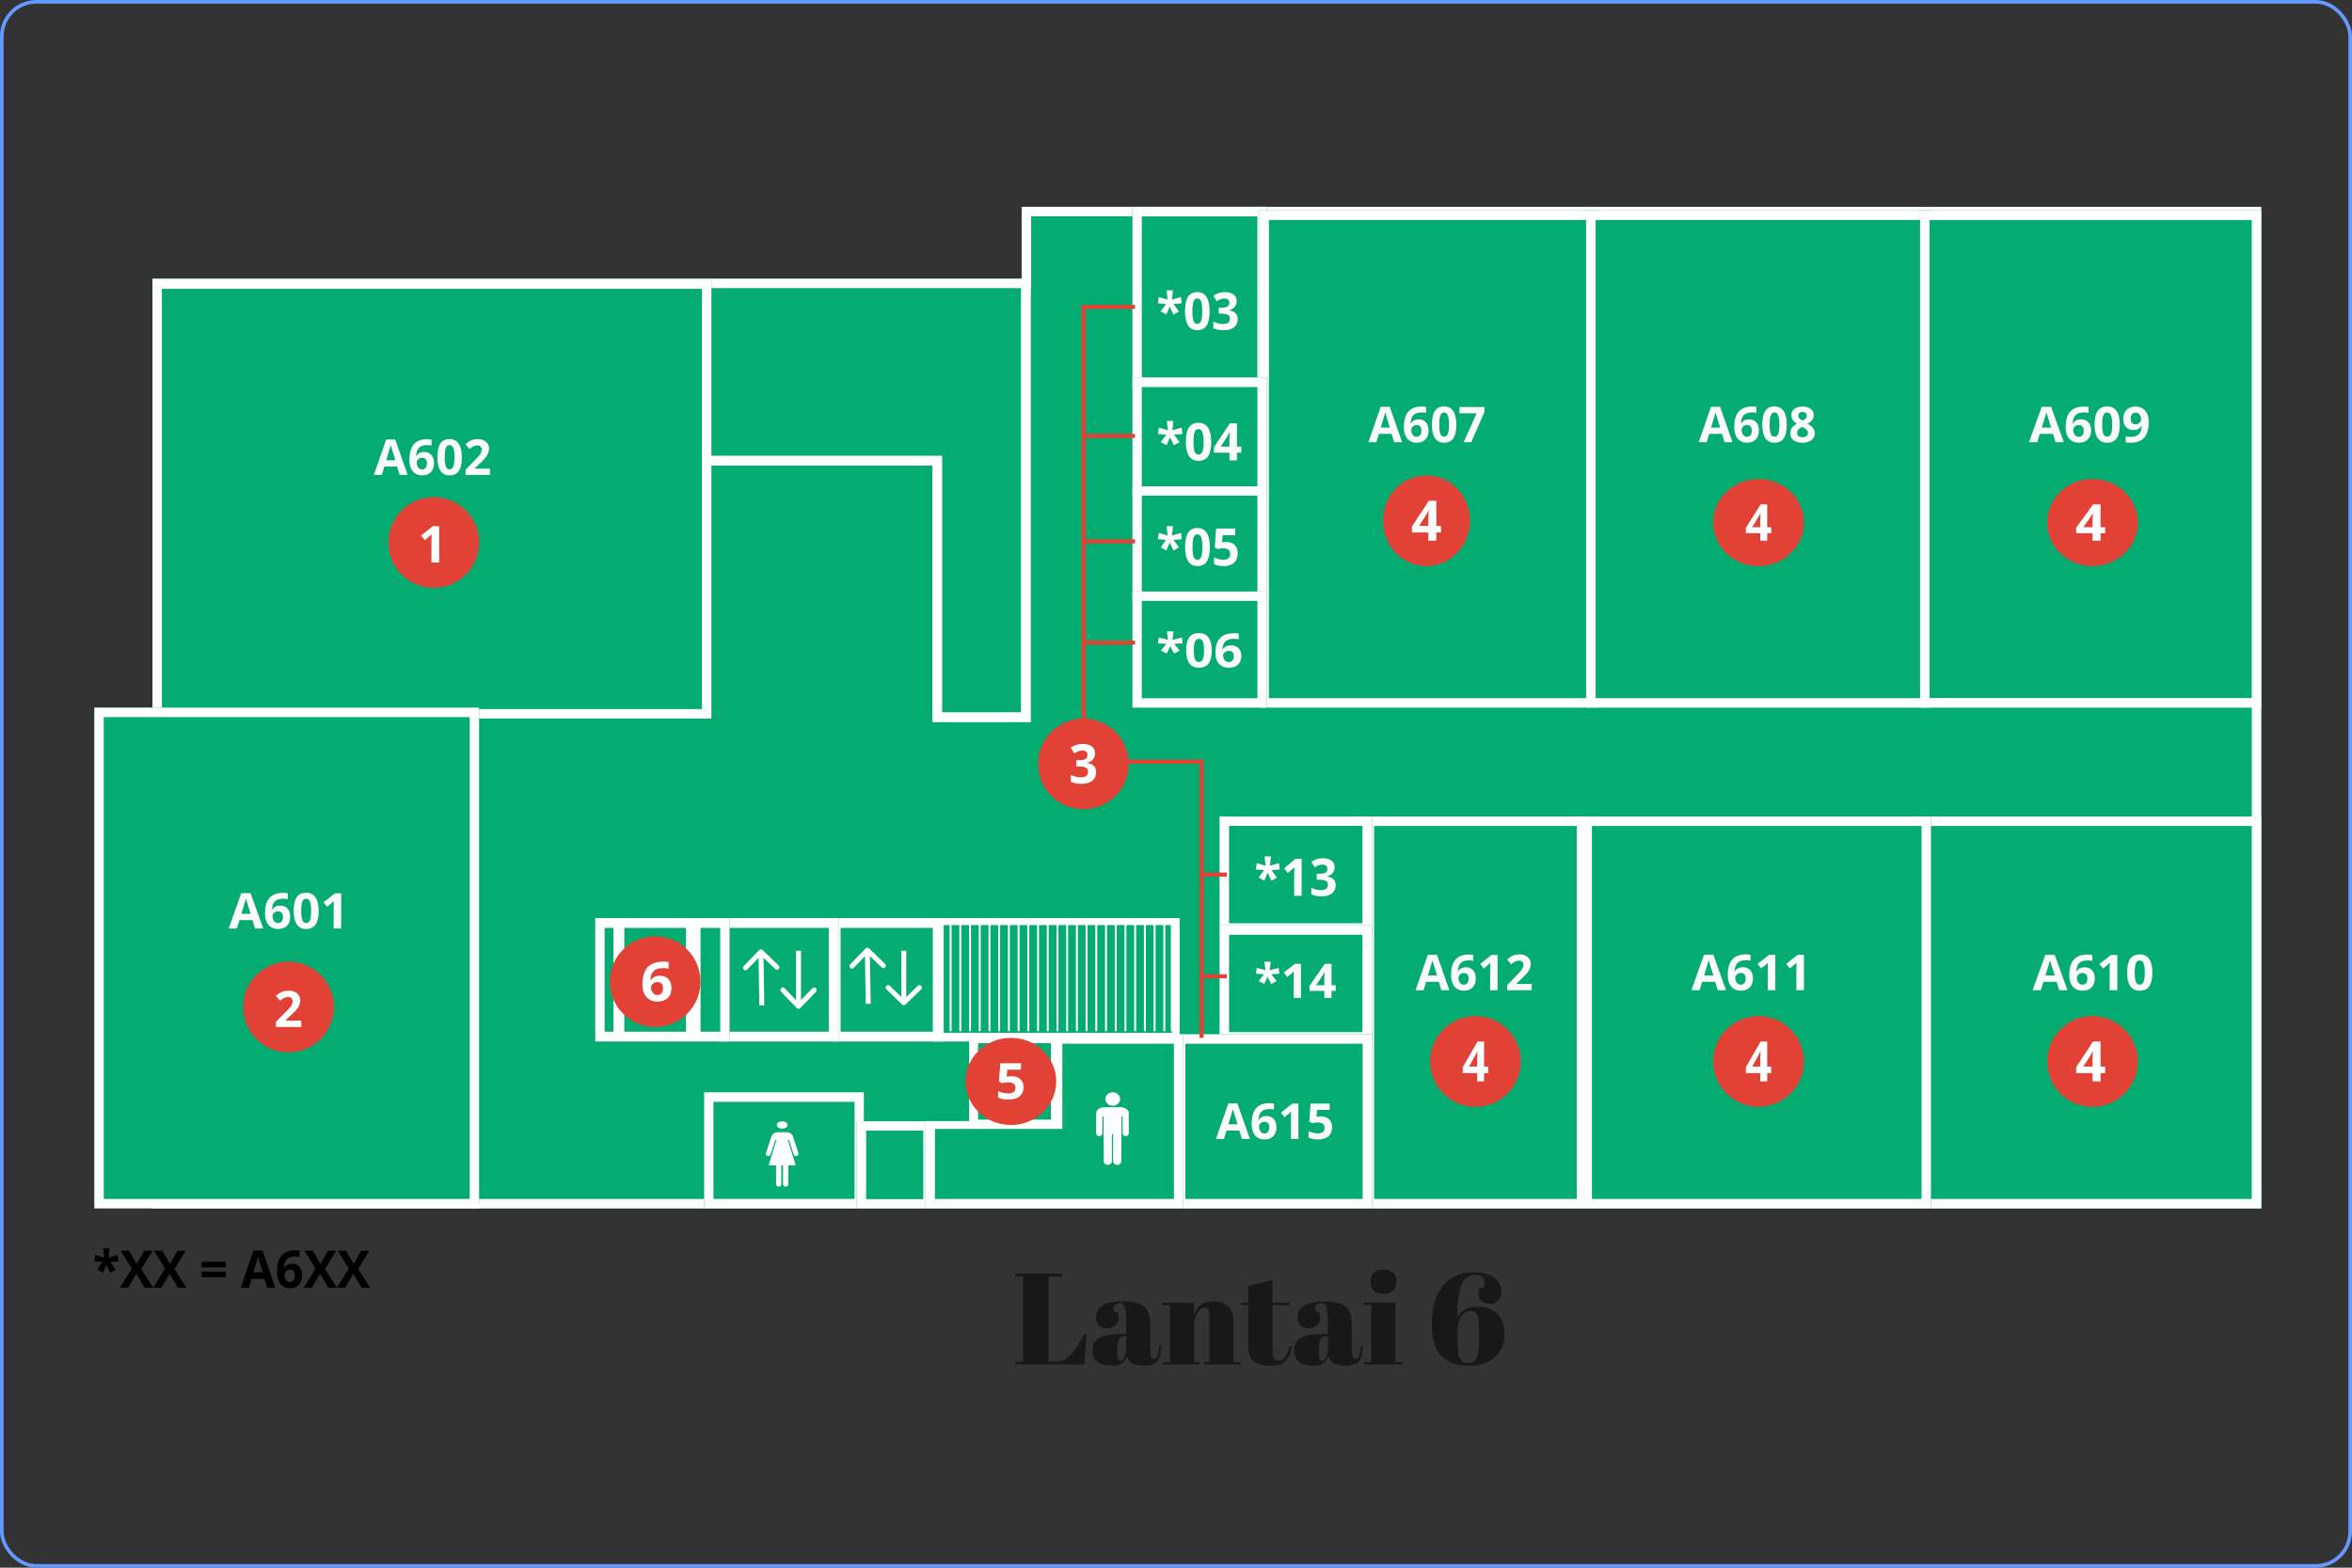 <svg width="648" height="432" viewBox="0 0 648 432" fill="none" xmlns="http://www.w3.org/2000/svg">
<rect x="0" y="0" width="648" height="432" fill="#333333" stroke="none"/>
<rect x="0.5" y="0.5" width="647" height="431" rx="9.5" stroke="#6699FF"/>
<path fill-rule="evenodd" clip-rule="evenodd" d="M623 57H281.48V76.789H42V333H281.48H284.083H623V57Z" fill="#05AC72"/>
<path fill-rule="evenodd" clip-rule="evenodd" d="M281.48 76.789H42V333H623V57H281.48V76.789ZM284.083 59.604V79.392H44.603V330.396H620.397V59.604H284.083Z" fill="white"/>
<path d="M42 77H196V198H42V77Z" fill="#05AC72"/>
<path fill-rule="evenodd" clip-rule="evenodd" d="M193.399 79.597H44.601V195.403H193.399V79.597ZM42 77V198H196V77H42Z" fill="white"/>
<path d="M312 57H349V107H312V57Z" fill="#05AC72"/>
<path fill-rule="evenodd" clip-rule="evenodd" d="M346.431 59.632H314.569V104.368H346.431V59.632ZM312 57V107H349V57H312Z" fill="white"/>
<path d="M347 58H440V195H347V58Z" fill="#05AC72"/>
<path fill-rule="evenodd" clip-rule="evenodd" d="M437.402 60.605H349.598V192.395H437.402V60.605ZM347 58V195H440V58H347Z" fill="white"/>
<path d="M437 58H532V195H437V58Z" fill="#05AC72"/>
<path fill-rule="evenodd" clip-rule="evenodd" d="M529.39 60.614H439.61V192.385H529.39V60.614ZM437 58V195H532V58H437Z" fill="white"/>
<path d="M529 58H623V194H529V58Z" fill="#05AC72"/>
<path fill-rule="evenodd" clip-rule="evenodd" d="M620.389 60.635H531.611V192.365H620.389V60.635ZM529 58V195H623V58H529Z" fill="white"/>
<path d="M529 225H623V333H529V225Z" fill="#05AC72"/>
<path fill-rule="evenodd" clip-rule="evenodd" d="M620.389 227.609H531.611V330.391H620.389V227.609ZM529 225V333H623V225H529Z" fill="white"/>
<path d="M436 225H532V333H436V225Z" fill="#05AC72"/>
<path fill-rule="evenodd" clip-rule="evenodd" d="M529.405 227.609H438.595V330.391H529.405V227.609ZM436 225V333H532V225H436Z" fill="white"/>
<path d="M376 225H437V333H376V225Z" fill="#05AC72"/>
<path fill-rule="evenodd" clip-rule="evenodd" d="M434.415 227.609H378.585V330.391H434.415V227.609ZM376 225V333H437V225H376Z" fill="white"/>
<path d="M312 104H349V137H312V104Z" fill="#05AC72"/>
<path fill-rule="evenodd" clip-rule="evenodd" d="M346.431 106.661H314.569V134.339H346.431V106.661ZM312 104V137H349V104H312Z" fill="white"/>
<path d="M312 134H349V166H312V134Z" fill="#05AC72"/>
<path fill-rule="evenodd" clip-rule="evenodd" d="M346.431 136.581H314.569V163.419H346.431V136.581ZM312 134V166H349V134H312Z" fill="white"/>
<path d="M312 163H349V195H312V163Z" fill="#05AC72"/>
<path fill-rule="evenodd" clip-rule="evenodd" d="M346.431 165.581H314.569V192.419H346.431V165.581ZM312 163V195H349V163H312Z" fill="white"/>
<path d="M336 225H378V257H336V225Z" fill="#05AC72"/>
<path fill-rule="evenodd" clip-rule="evenodd" d="M375.375 227.581H338.625V254.419H375.375V227.581ZM336 225V257H378V225H336Z" fill="white"/>
<path d="M336 255H378V287H336V255Z" fill="#05AC72"/>
<path fill-rule="evenodd" clip-rule="evenodd" d="M375.375 257.581H338.625V284.419H375.375V257.581ZM336 255V287H378V255H336Z" fill="white"/>
<path d="M324 285H378V333H324V285Z" fill="#05AC72"/>
<path fill-rule="evenodd" clip-rule="evenodd" d="M375.429 287.609H326.571V330.391H375.429V287.609ZM324 285V333H378V285H324Z" fill="white"/>
<path d="M26 195H132V332H26V195Z" fill="#05AC72"/>
<path fill-rule="evenodd" clip-rule="evenodd" d="M129.415 197.604H28.585V330.396H129.415V197.604ZM26 195V333H132V195H26Z" fill="white"/>
<path fill-rule="evenodd" clip-rule="evenodd" d="M238 301H203.721V313.066H194V333H203.721H228.279H238V301Z" fill="#05AC72"/>
<path fill-rule="evenodd" clip-rule="evenodd" d="M194 301V313.066V333H238V301H203.721H194ZM206.279 303.623L196.558 303.623L196.558 315.689V330.377H235.442V303.623H206.279Z" fill="white"/>
<path d="M236 309H257V333H236V309Z" fill="#05AC72"/>
<path fill-rule="evenodd" clip-rule="evenodd" d="M254.375 311.553H238.625V330.447H254.375V311.553ZM236 309V333H257V309H236Z" fill="white"/>
<path fill-rule="evenodd" clip-rule="evenodd" d="M326 285H271.464V308.478H255V333H326V312.13V308.478V285Z" fill="#05AC72"/>
<path fill-rule="evenodd" clip-rule="evenodd" d="M290.112 308.933H263.232H255V333H326V285H290.112V308.933ZM292.685 287.609V311.087H257.572V330.391H323.428V287.609H292.685Z" fill="white"/>
<path d="M229 253H260V287H229V253Z" fill="#05AC72"/>
<path fill-rule="evenodd" clip-rule="evenodd" d="M257.417 255.698H231.583V284.302H257.417V255.698ZM229 253V287H260V253H229Z" fill="white"/>
<path d="M198 253H231V287H198V253Z" fill="#05AC72"/>
<path fill-rule="evenodd" clip-rule="evenodd" d="M228.339 255.698H200.661V284.302H228.339V255.698ZM198 253V287H231V253H198Z" fill="white"/>
<path d="M164 253H201V287H164V253Z" fill="#05AC72"/>
<path fill-rule="evenodd" clip-rule="evenodd" d="M198.431 255.698H166.569V284.302H198.431V255.698ZM164 253V287H201V253H164Z" fill="white"/>
<path fill-rule="evenodd" clip-rule="evenodd" d="M267 285H292V311H267V285ZM269.455 287.466V308.534H289.545V287.466H269.455Z" fill="white"/>
<path fill-rule="evenodd" clip-rule="evenodd" d="M204.893 266.219L209.165 261.814C209.427 261.544 209.858 261.537 210.129 261.799L214.534 266.071C214.804 266.333 214.811 266.765 214.548 267.035C214.286 267.305 213.855 267.312 213.584 267.05L210.361 263.924L210.563 277.05L209.2 277.071L208.998 263.945L205.872 267.168C205.61 267.439 205.178 267.445 204.908 267.183C204.638 266.921 204.631 266.49 204.893 266.219Z" fill="white"/>
<path fill-rule="evenodd" clip-rule="evenodd" d="M224.801 273.302L220.48 277.793C220.215 278.069 219.785 278.069 219.52 277.793L215.199 273.302C214.934 273.026 214.934 272.579 215.199 272.303C215.464 272.028 215.894 272.028 216.159 272.303L219.321 275.59V262H220.679V275.59L223.841 272.303C224.106 272.028 224.536 272.028 224.801 272.303C225.066 272.579 225.066 273.026 224.801 273.302Z" fill="white"/>
<path fill-rule="evenodd" clip-rule="evenodd" d="M234.209 265.765L238.481 261.36C238.743 261.089 239.175 261.083 239.445 261.345L243.85 265.616C244.12 265.878 244.127 266.31 243.865 266.58C243.603 266.851 243.171 266.857 242.901 266.595L239.677 263.47L239.879 276.595L238.516 276.616L238.314 263.49L235.188 266.714C234.926 266.984 234.495 266.991 234.224 266.729C233.954 266.467 233.947 266.035 234.209 265.765Z" fill="white"/>
<path fill-rule="evenodd" clip-rule="evenodd" d="M253.801 272.595L249.48 276.806C249.215 277.065 248.785 277.065 248.52 276.806L244.199 272.595C243.934 272.337 243.934 271.918 244.199 271.659C244.464 271.401 244.894 271.401 245.159 271.659L248.321 274.741V262H249.679V274.741L252.841 271.659C253.106 271.401 253.536 271.401 253.801 271.659C254.066 271.918 254.066 272.337 253.801 272.595Z" fill="white"/>
<path d="M217 310C217 310.552 216.328 311 215.5 311C214.672 311 214 310.552 214 310C214 309.448 214.672 309 215.5 309C216.328 309 217 309.448 217 310Z" fill="white"/>
<path fill-rule="evenodd" clip-rule="evenodd" d="M213.927 314.149L211.76 321.128H213.827C213.82 321.164 213.816 321.202 213.816 321.24V326.35C213.816 326.708 214.139 326.999 214.538 326.999C214.936 326.999 215.259 326.708 215.259 326.35V321.24C215.259 321.202 215.256 321.164 215.249 321.128H215.408V321.129H215.751C215.744 321.166 215.741 321.203 215.741 321.241V326.351C215.741 326.709 216.064 327 216.462 327C216.861 327 217.184 326.709 217.184 326.351V321.241C217.184 321.203 217.18 321.166 217.173 321.129H219.24L217.073 314.15H217.384L218.693 318.157C218.812 318.521 219.27 318.69 219.643 318.508C219.924 318.37 220.062 318.075 219.974 317.8L218.473 313.128C218.446 313.043 218.4 312.968 218.34 312.905L218.349 312.903C218.183 312.564 217.567 311.929 216.408 312.008L216.407 312.003H215.408V312.018L215.407 312.001H214.593L214.592 312.007C213.433 311.928 212.817 312.562 212.651 312.902L212.66 312.903C212.6 312.967 212.554 313.042 212.527 313.127L211.026 317.799C210.938 318.073 211.076 318.369 211.357 318.506C211.73 318.689 212.188 318.519 212.307 318.155L213.616 314.149H213.927Z" fill="white"/>
<path fill-rule="evenodd" clip-rule="evenodd" d="M306.57 304.69C307.69 304.69 308.599 303.864 308.599 302.845C308.599 301.826 307.69 301 306.57 301C305.45 301 304.541 301.826 304.541 302.845C304.541 303.864 305.45 304.69 306.57 304.69ZM304.047 307.656V315.293L304.071 315.268V319.949C304.071 320.53 304.578 321 305.203 321C305.829 321 306.335 320.53 306.335 319.949V312.958L306.381 312.911V312.488H306.619V312.911L306.665 312.957V319.949C306.665 320.53 307.171 321 307.797 321C308.422 321 308.929 320.53 308.929 319.949V315.268L308.953 315.292V307.656H309.253L309.296 312.304C309.3 312.793 309.778 313.157 310.297 313.067C310.705 312.996 311.002 312.665 311 312.281L310.977 306.577C310.977 306.433 310.935 306.296 310.861 306.178L310.863 306.178C310.68 305.83 310.068 305.221 308.953 305.123V305.11H308.736C308.672 305.109 308.606 305.108 308.539 305.11H307.802V305.109H305.443V305.111H304.476C304.399 305.108 304.323 305.108 304.249 305.111H304.047V305.123C302.932 305.221 302.32 305.83 302.137 306.178L302.139 306.178C302.065 306.296 302.023 306.433 302.023 306.577L302 312.281C301.998 312.665 302.295 312.996 302.703 313.067C303.222 313.157 303.7 312.793 303.704 312.304L303.747 307.656H304.047Z" fill="white"/>
<path d="M70.272 255.867L69.557 253.555H65.965L65.251 255.867H63L66.477 246.113H69.031L72.522 255.867H70.272ZM69.058 251.827C68.398 249.732 68.025 248.547 67.94 248.272C67.859 247.998 67.8 247.781 67.765 247.621C67.616 248.188 67.192 249.59 66.491 251.827H69.058Z" fill="#FBFBFB"/>
<path d="M73.014 251.741C73.014 249.818 73.425 248.388 74.248 247.449C75.074 246.509 76.31 246.04 77.954 246.04C78.516 246.04 78.956 246.073 79.275 246.14V247.781C78.875 247.692 78.48 247.648 78.089 247.648C77.375 247.648 76.79 247.754 76.337 247.967C75.888 248.179 75.55 248.494 75.326 248.91C75.101 249.327 74.969 249.918 74.928 250.684H75.016C75.461 249.931 76.173 249.555 77.152 249.555C78.033 249.555 78.722 249.827 79.221 250.372C79.72 250.917 79.969 251.67 79.969 252.631C79.969 253.668 79.673 254.489 79.08 255.096C78.487 255.699 77.664 256 76.613 256C75.885 256 75.249 255.834 74.706 255.502C74.167 255.169 73.749 254.684 73.452 254.047C73.16 253.409 73.014 252.64 73.014 251.741ZM76.573 254.359C77.017 254.359 77.359 254.213 77.597 253.92C77.835 253.623 77.954 253.203 77.954 252.658C77.954 252.184 77.842 251.812 77.617 251.542C77.397 251.267 77.062 251.13 76.613 251.13C76.191 251.13 75.829 251.265 75.528 251.535C75.231 251.805 75.083 252.12 75.083 252.478C75.083 253.006 75.222 253.451 75.501 253.814C75.784 254.177 76.141 254.359 76.573 254.359Z" fill="#FBFBFB"/>
<path d="M87.8 251.01C87.8 252.707 87.517 253.962 86.951 254.777C86.389 255.592 85.522 256 84.35 256C83.213 256 82.355 255.579 81.775 254.738C81.2 253.896 80.913 252.653 80.913 251.01C80.913 249.296 81.193 248.033 81.755 247.223C82.317 246.408 83.181 246 84.35 246C85.486 246 86.344 246.425 86.924 247.276C87.508 248.126 87.8 249.371 87.8 251.01ZM82.981 251.01C82.981 252.202 83.085 253.056 83.291 253.575C83.503 254.089 83.855 254.346 84.35 254.346C84.835 254.346 85.185 254.084 85.401 253.561C85.617 253.039 85.724 252.188 85.724 251.01C85.724 249.818 85.614 248.963 85.394 248.445C85.178 247.922 84.83 247.661 84.35 247.661C83.86 247.661 83.509 247.922 83.298 248.445C83.087 248.963 82.981 249.818 82.981 251.01Z" fill="#FBFBFB"/>
<path d="M94 255.867H91.918V250.246L91.938 249.322L91.972 248.312C91.626 248.653 91.385 248.877 91.25 248.983L90.118 249.88L89.114 248.645L92.288 246.153H94V255.867Z" fill="#FBFBFB"/>
<path d="M110.107 130.867L109.409 128.555H105.898L105.2 130.867H103L106.399 121.113H108.895L112.308 130.867H110.107ZM108.922 126.827C108.276 124.732 107.912 123.547 107.828 123.272C107.749 122.998 107.692 122.781 107.657 122.621C107.512 123.188 107.097 124.59 106.412 126.827H108.922Z" fill="#FBFBFB"/>
<path d="M112.788 126.741C112.788 124.818 113.19 123.388 113.994 122.449C114.802 121.509 116.009 121.04 117.617 121.04C118.166 121.04 118.596 121.073 118.908 121.14V122.781C118.517 122.692 118.131 122.648 117.748 122.648C117.05 122.648 116.479 122.754 116.036 122.967C115.597 123.179 115.267 123.494 115.048 123.91C114.828 124.327 114.699 124.918 114.659 125.684H114.745C115.179 124.931 115.876 124.555 116.833 124.555C117.694 124.555 118.368 124.827 118.855 125.372C119.343 125.917 119.586 126.67 119.586 127.631C119.586 128.668 119.296 129.489 118.717 130.096C118.137 130.699 117.333 131 116.306 131C115.594 131 114.973 130.834 114.442 130.502C113.915 130.169 113.506 129.684 113.217 129.047C112.931 128.409 112.788 127.64 112.788 126.741ZM116.266 129.359C116.701 129.359 117.035 129.213 117.268 128.92C117.5 128.623 117.617 128.203 117.617 127.658C117.617 127.184 117.507 126.812 117.287 126.542C117.072 126.267 116.745 126.13 116.306 126.13C115.893 126.13 115.54 126.265 115.245 126.535C114.956 126.805 114.811 127.12 114.811 127.478C114.811 128.006 114.947 128.451 115.219 128.814C115.496 129.177 115.845 129.359 116.266 129.359Z" fill="#FBFBFB"/>
<path d="M127.24 126.01C127.24 127.707 126.964 128.962 126.41 129.777C125.862 130.592 125.014 131 123.868 131C122.757 131 121.918 130.579 121.352 129.738C120.789 128.896 120.508 127.653 120.508 126.01C120.508 124.296 120.783 123.033 121.332 122.223C121.881 121.408 122.726 121 123.868 121C124.979 121 125.818 121.425 126.384 122.276C126.955 123.126 127.24 124.371 127.24 126.01ZM122.531 126.01C122.531 127.202 122.632 128.056 122.834 128.575C123.04 129.089 123.385 129.346 123.868 129.346C124.342 129.346 124.685 129.084 124.895 128.561C125.106 128.039 125.212 127.188 125.212 126.01C125.212 124.818 125.104 123.963 124.889 123.445C124.678 122.922 124.338 122.661 123.868 122.661C123.389 122.661 123.047 122.922 122.84 123.445C122.634 123.963 122.531 124.818 122.531 126.01Z" fill="#FBFBFB"/>
<path d="M135 130.867H128.268V129.439L130.685 126.973C131.401 126.234 131.869 125.722 132.089 125.439C132.308 125.151 132.466 124.885 132.563 124.641C132.659 124.398 132.708 124.145 132.708 123.884C132.708 123.494 132.6 123.204 132.385 123.013C132.174 122.823 131.891 122.728 131.535 122.728C131.162 122.728 130.8 122.814 130.448 122.987C130.097 123.159 129.73 123.405 129.348 123.724L128.242 122.402C128.716 121.994 129.109 121.707 129.421 121.538C129.733 121.37 130.073 121.241 130.442 121.153C130.811 121.06 131.223 121.013 131.68 121.013C132.282 121.013 132.813 121.124 133.274 121.346C133.735 121.567 134.093 121.877 134.348 122.276C134.603 122.674 134.73 123.131 134.73 123.645C134.73 124.092 134.651 124.513 134.493 124.907C134.339 125.297 134.098 125.698 133.768 126.11C133.443 126.522 132.868 127.109 132.042 127.87L130.804 129.047V129.14H135V130.867Z" fill="#FBFBFB"/>
<path d="M384.107 121.867L383.409 119.555H379.898L379.2 121.867H377L380.399 112.113H382.895L386.308 121.867H384.107ZM382.922 117.827C382.276 115.732 381.912 114.547 381.828 114.272C381.749 113.998 381.692 113.781 381.657 113.621C381.512 114.188 381.097 115.59 380.412 117.827H382.922Z" fill="#FBFBFB"/>
<path d="M386.788 117.741C386.788 115.818 387.19 114.388 387.994 113.449C388.802 112.509 390.009 112.04 391.617 112.04C392.166 112.04 392.596 112.073 392.908 112.14V113.781C392.517 113.692 392.131 113.648 391.748 113.648C391.05 113.648 390.479 113.754 390.036 113.967C389.597 114.179 389.267 114.494 389.048 114.91C388.828 115.327 388.699 115.918 388.659 116.684H388.745C389.179 115.931 389.876 115.555 390.833 115.555C391.694 115.555 392.368 115.827 392.855 116.372C393.343 116.917 393.586 117.67 393.586 118.631C393.586 119.668 393.296 120.489 392.717 121.096C392.137 121.699 391.333 122 390.306 122C389.594 122 388.973 121.834 388.442 121.502C387.915 121.169 387.506 120.684 387.217 120.047C386.931 119.409 386.788 118.64 386.788 117.741ZM390.266 120.359C390.701 120.359 391.035 120.213 391.268 119.92C391.5 119.623 391.617 119.203 391.617 118.658C391.617 118.184 391.507 117.812 391.287 117.542C391.072 117.267 390.745 117.13 390.306 117.13C389.893 117.13 389.54 117.265 389.245 117.535C388.956 117.805 388.811 118.12 388.811 118.478C388.811 119.006 388.947 119.451 389.219 119.814C389.496 120.177 389.845 120.359 390.266 120.359Z" fill="#FBFBFB"/>
<path d="M401.24 117.01C401.24 118.707 400.964 119.962 400.41 120.777C399.862 121.592 399.014 122 397.868 122C396.757 122 395.918 121.579 395.352 120.738C394.789 119.896 394.508 118.653 394.508 117.01C394.508 115.296 394.783 114.033 395.332 113.223C395.881 112.408 396.726 112 397.868 112C398.979 112 399.818 112.425 400.384 113.276C400.955 114.126 401.24 115.371 401.24 117.01ZM396.531 117.01C396.531 118.202 396.632 119.056 396.834 119.575C397.04 120.089 397.385 120.346 397.868 120.346C398.342 120.346 398.685 120.084 398.895 119.561C399.106 119.039 399.212 118.188 399.212 117.01C399.212 115.818 399.104 114.963 398.889 114.445C398.678 113.922 398.338 113.661 397.868 113.661C397.389 113.661 397.047 113.922 396.84 114.445C396.634 114.963 396.531 115.818 396.531 117.01Z" fill="#FBFBFB"/>
<path d="M403.223 121.867L406.839 113.894H402.09V112.166H409V113.455L405.357 121.867H403.223Z" fill="#FBFBFB"/>
<path d="M323.15 80L322.878 82.569L325.355 81.843L325.574 83.602L323.316 83.769L324.797 85.842L323.29 86.686L322.254 84.502L321.344 86.673L319.777 85.842L321.244 83.769L319 83.588L319.259 81.843L321.683 82.569L321.411 80H323.15Z" fill="#FBFBFB"/>
<path d="M333.27 85.758C333.27 87.54 332.992 88.86 332.434 89.716C331.88 90.572 331.026 91 329.871 91C328.75 91 327.905 90.558 327.334 89.674C326.767 88.79 326.484 87.485 326.484 85.758C326.484 83.957 326.761 82.631 327.314 81.78C327.867 80.924 328.719 80.496 329.871 80.496C330.991 80.496 331.836 80.942 332.407 81.836C332.983 82.729 333.27 84.037 333.27 85.758ZM328.522 85.758C328.522 87.01 328.624 87.908 328.828 88.452C329.036 88.992 329.384 89.262 329.871 89.262C330.349 89.262 330.694 88.987 330.906 88.439C331.119 87.889 331.225 86.996 331.225 85.758C331.225 84.507 331.117 83.609 330.9 83.064C330.687 82.515 330.344 82.24 329.871 82.24C329.388 82.24 329.043 82.515 328.835 83.064C328.627 83.609 328.522 84.507 328.522 85.758Z" fill="#FBFBFB"/>
<path d="M340.714 82.939C340.714 83.576 340.531 84.118 340.163 84.565C339.796 85.011 339.28 85.319 338.616 85.486V85.528C339.4 85.63 339.993 85.882 340.396 86.282C340.799 86.677 341 87.212 341 87.887C341 88.869 340.661 89.634 339.984 90.183C339.307 90.728 338.339 91 337.082 91C336.028 91 335.094 90.816 334.28 90.449V88.613C334.656 88.813 335.07 88.976 335.522 89.102C335.973 89.227 336.42 89.29 336.863 89.29C337.54 89.29 338.041 89.169 338.364 88.927C338.687 88.685 338.848 88.296 338.848 87.761C338.848 87.282 338.663 86.942 338.291 86.742C337.919 86.542 337.326 86.442 336.511 86.442H335.774V84.788H336.524C337.277 84.788 337.826 84.686 338.171 84.481C338.521 84.272 338.696 83.916 338.696 83.413C338.696 82.641 338.235 82.254 337.315 82.254C336.996 82.254 336.67 82.31 336.338 82.422C336.011 82.534 335.646 82.727 335.243 83.001L334.293 81.515C335.178 80.844 336.234 80.51 337.461 80.51C338.466 80.51 339.258 80.724 339.838 81.152C340.422 81.58 340.714 82.175 340.714 82.939Z" fill="#FBFBFB"/>
<path d="M323.278 116L322.998 118.569L325.551 117.843L325.777 119.602L323.449 119.769L324.976 121.842L323.422 122.687L322.354 120.502L321.416 122.673L319.801 121.842L321.314 119.769L319 119.588L319.267 117.843L321.765 118.569L321.485 116H323.278Z" fill="#FBFBFB"/>
<path d="M333.71 121.758C333.71 123.54 333.423 124.86 332.848 125.716C332.277 126.572 331.397 127 330.206 127C329.051 127 328.179 126.558 327.591 125.674C327.007 124.79 326.715 123.485 326.715 121.758C326.715 119.957 327 118.631 327.57 117.78C328.141 116.924 329.019 116.496 330.206 116.496C331.36 116.496 332.232 116.942 332.821 117.836C333.414 118.729 333.71 120.037 333.71 121.758ZM328.816 121.758C328.816 123.01 328.921 123.908 329.131 124.452C329.345 124.992 329.704 125.262 330.206 125.262C330.699 125.262 331.054 124.988 331.274 124.438C331.493 123.889 331.602 122.996 331.602 121.758C331.602 120.507 331.49 119.609 331.267 119.064C331.048 118.515 330.694 118.24 330.206 118.24C329.708 118.24 329.352 118.515 329.138 119.064C328.923 119.609 328.816 120.507 328.816 121.758Z" fill="#FBFBFB"/>
<path d="M342 124.746H340.795V126.86H338.728V124.746H334.457V123.245L338.844 116.656H340.795V123.07H342V124.746ZM338.728 123.07V121.339C338.728 121.051 338.739 120.632 338.762 120.083C338.785 119.534 338.803 119.215 338.817 119.127H338.762C338.593 119.508 338.39 119.881 338.153 120.244L336.318 123.07H338.728Z" fill="#FBFBFB"/>
<path d="M567.342 272.867L566.62 270.555H562.994L562.273 272.867H560L563.511 263.113H566.09L569.614 272.867H567.342ZM566.117 268.827C565.45 266.732 565.074 265.547 564.987 265.272C564.906 264.998 564.847 264.781 564.811 264.621C564.661 265.188 564.232 266.59 563.525 268.827H566.117Z" fill="#FBFBFB"/>
<path d="M570.111 268.741C570.111 266.818 570.526 265.388 571.356 264.449C572.191 263.509 573.438 263.04 575.098 263.04C575.665 263.04 576.11 263.073 576.432 263.14V264.781C576.028 264.692 575.629 264.648 575.234 264.648C574.513 264.648 573.924 264.754 573.465 264.967C573.012 265.179 572.672 265.494 572.445 265.91C572.218 266.327 572.084 266.918 572.043 267.684H572.132C572.581 266.931 573.3 266.555 574.289 266.555C575.178 266.555 575.874 266.827 576.378 267.372C576.881 267.917 577.133 268.67 577.133 269.631C577.133 270.668 576.833 271.489 576.235 272.096C575.636 272.699 574.806 273 573.744 273C573.009 273 572.368 272.834 571.819 272.502C571.274 272.169 570.853 271.684 570.553 271.047C570.258 270.409 570.111 269.64 570.111 268.741ZM573.704 271.359C574.153 271.359 574.497 271.213 574.738 270.92C574.978 270.623 575.098 270.203 575.098 269.658C575.098 269.184 574.985 268.812 574.758 268.542C574.536 268.267 574.198 268.13 573.744 268.13C573.318 268.13 572.953 268.265 572.649 268.535C572.349 268.805 572.2 269.12 572.2 269.478C572.2 270.006 572.34 270.451 572.622 270.814C572.907 271.177 573.268 271.359 573.704 271.359Z" fill="#FBFBFB"/>
<path d="M583.338 272.867H581.236V267.246L581.256 266.322L581.29 265.312C580.941 265.653 580.698 265.877 580.562 265.983L579.419 266.88L578.405 265.645L581.61 263.153H583.338V272.867Z" fill="#FBFBFB"/>
<path d="M593 268.01C593 269.707 592.714 270.962 592.143 271.777C591.576 272.592 590.7 273 589.516 273C588.369 273 587.502 272.579 586.917 271.738C586.336 270.896 586.046 269.653 586.046 268.01C586.046 266.296 586.33 265.033 586.897 264.223C587.464 263.408 588.337 263 589.516 263C590.664 263 591.53 263.425 592.115 264.276C592.705 265.126 593 266.371 593 268.01ZM588.135 268.01C588.135 269.202 588.239 270.056 588.448 270.575C588.661 271.089 589.017 271.346 589.516 271.346C590.006 271.346 590.36 271.084 590.578 270.561C590.795 270.039 590.904 269.188 590.904 268.01C590.904 266.818 590.793 265.963 590.571 265.445C590.353 264.922 590.002 264.661 589.516 264.661C589.022 264.661 588.668 264.922 588.455 265.445C588.242 265.963 588.135 266.818 588.135 268.01Z" fill="#FBFBFB"/>
<path d="M473.272 272.867L472.557 270.545H468.965L468.251 272.867H466L469.477 263.073H472.032L475.522 272.867H473.272ZM472.058 268.811C471.398 266.707 471.025 265.517 470.94 265.241C470.859 264.966 470.801 264.748 470.765 264.588C470.616 265.157 470.192 266.565 469.491 268.811H472.058Z" fill="#FBFBFB"/>
<path d="M476.014 268.724C476.014 266.794 476.425 265.357 477.248 264.414C478.074 263.471 479.31 263 480.954 263C481.516 263 481.956 263.033 482.275 263.1V264.748C481.875 264.659 481.48 264.614 481.089 264.614C480.375 264.614 479.791 264.721 479.337 264.935C478.887 265.148 478.551 265.464 478.326 265.882C478.101 266.3 477.969 266.894 477.928 267.663H478.016C478.461 266.907 479.173 266.529 480.152 266.529C481.033 266.529 481.722 266.803 482.221 267.35C482.72 267.897 482.969 268.653 482.969 269.618C482.969 270.658 482.673 271.483 482.08 272.093C481.487 272.698 480.664 273 479.613 273C478.885 273 478.249 272.833 477.706 272.5C477.167 272.166 476.749 271.679 476.452 271.039C476.16 270.398 476.014 269.627 476.014 268.724ZM479.573 271.352C480.017 271.352 480.359 271.205 480.597 270.912C480.835 270.614 480.954 270.191 480.954 269.644C480.954 269.169 480.842 268.795 480.617 268.524C480.397 268.248 480.062 268.11 479.613 268.11C479.191 268.11 478.829 268.246 478.528 268.517C478.232 268.788 478.083 269.104 478.083 269.464C478.083 269.994 478.223 270.441 478.501 270.805C478.784 271.17 479.141 271.352 479.573 271.352Z" fill="#FBFBFB"/>
<path d="M489.115 272.867H487.033V267.223L487.053 266.296L487.087 265.282C486.741 265.624 486.5 265.849 486.366 265.955L485.233 266.856L484.229 265.615L487.403 263.113H489.115V272.867Z" fill="#FBFBFB"/>
<path d="M497 272.867H494.918V267.223L494.938 266.296L494.972 265.282C494.626 265.624 494.385 265.849 494.25 265.955L493.118 266.856L492.114 265.615L495.288 263.113H497V272.867Z" fill="#FBFBFB"/>
<path d="M397.107 272.867L396.409 270.552H392.898L392.2 272.867H390L393.399 263.1H395.895L399.308 272.867H397.107ZM395.922 268.822C395.276 266.724 394.912 265.537 394.828 265.262C394.749 264.987 394.692 264.77 394.657 264.61C394.512 265.178 394.097 266.582 393.412 268.822H395.922Z" fill="#FBFBFB"/>
<path d="M399.788 268.735C399.788 266.81 400.19 265.377 400.994 264.437C401.802 263.497 403.009 263.027 404.617 263.027C405.166 263.027 405.596 263.06 405.908 263.126V264.77C405.517 264.681 405.131 264.637 404.748 264.637C404.05 264.637 403.479 264.743 403.036 264.956C402.597 265.169 402.267 265.484 402.048 265.901C401.828 266.318 401.699 266.91 401.659 267.677H401.745C402.179 266.923 402.876 266.546 403.833 266.546C404.694 266.546 405.368 266.819 405.855 267.365C406.343 267.91 406.586 268.664 406.586 269.627C406.586 270.665 406.296 271.487 405.717 272.095C405.137 272.698 404.333 273 403.306 273C402.594 273 401.973 272.834 401.442 272.501C400.915 272.168 400.506 271.683 400.217 271.044C399.931 270.405 399.788 269.636 399.788 268.735ZM403.266 271.357C403.701 271.357 404.035 271.21 404.268 270.917C404.5 270.62 404.617 270.199 404.617 269.653C404.617 269.179 404.507 268.806 404.287 268.536C404.072 268.261 403.745 268.123 403.306 268.123C402.893 268.123 402.54 268.258 402.245 268.529C401.956 268.8 401.811 269.114 401.811 269.474C401.811 270.002 401.947 270.447 402.219 270.811C402.496 271.175 402.845 271.357 403.266 271.357Z" fill="#FBFBFB"/>
<path d="M412.594 272.867H410.558V267.238L410.578 266.313L410.611 265.302C410.273 265.644 410.038 265.868 409.906 265.974L408.8 266.872L407.818 265.635L410.921 263.14H412.594V272.867Z" fill="#FBFBFB"/>
<path d="M422 272.867H415.268V271.436L417.685 268.968C418.401 268.227 418.869 267.715 419.089 267.431C419.308 267.143 419.466 266.877 419.563 266.633C419.659 266.389 419.708 266.136 419.708 265.874C419.708 265.484 419.6 265.193 419.385 265.003C419.174 264.812 418.891 264.717 418.535 264.717C418.162 264.717 417.8 264.803 417.448 264.976C417.097 265.149 416.73 265.395 416.348 265.715L415.242 264.391C415.716 263.982 416.109 263.694 416.421 263.526C416.733 263.357 417.073 263.228 417.442 263.14C417.811 263.047 418.223 263 418.68 263C419.282 263 419.813 263.111 420.274 263.333C420.735 263.554 421.093 263.865 421.348 264.264C421.603 264.663 421.73 265.12 421.73 265.635C421.73 266.083 421.651 266.504 421.493 266.899C421.339 267.289 421.098 267.691 420.768 268.103C420.443 268.516 419.868 269.103 419.042 269.866L417.804 271.044V271.137H422V272.867Z" fill="#FBFBFB"/>
<path d="M475.116 121.867L474.417 119.555H470.902L470.203 121.867H468L471.403 112.113H473.903L477.319 121.867H475.116ZM473.929 117.827C473.283 115.732 472.918 114.547 472.834 114.272C472.755 113.998 472.698 113.781 472.663 113.621C472.518 114.188 472.102 115.59 471.416 117.827H473.929Z" fill="#FBFBFB"/>
<path d="M477.8 117.741C477.8 115.818 478.203 114.388 479.007 113.449C479.816 112.509 481.026 112.04 482.635 112.04C483.184 112.04 483.615 112.073 483.927 112.14V113.781C483.536 113.692 483.149 113.648 482.767 113.648C482.068 113.648 481.496 113.754 481.052 113.967C480.612 114.179 480.282 114.494 480.063 114.91C479.843 115.327 479.713 115.918 479.674 116.684H479.759C480.195 115.931 480.891 115.555 481.85 115.555C482.712 115.555 483.387 115.827 483.875 116.372C484.363 116.917 484.607 117.67 484.607 118.631C484.607 119.668 484.317 120.489 483.736 121.096C483.156 121.699 482.351 122 481.322 122C480.61 122 479.988 121.834 479.456 121.502C478.928 121.169 478.519 120.684 478.229 120.047C477.943 119.409 477.8 118.64 477.8 117.741ZM481.283 120.359C481.718 120.359 482.052 120.213 482.285 119.92C482.518 119.623 482.635 119.203 482.635 118.658C482.635 118.184 482.525 117.812 482.305 117.542C482.09 117.267 481.762 117.13 481.322 117.13C480.909 117.13 480.555 117.265 480.261 117.535C479.97 117.805 479.825 118.12 479.825 118.478C479.825 119.006 479.962 119.451 480.234 119.814C480.511 120.177 480.861 120.359 481.283 120.359Z" fill="#FBFBFB"/>
<path d="M492.27 117.01C492.27 118.707 491.993 119.962 491.439 120.777C490.89 121.592 490.041 122 488.894 122C487.781 122 486.941 121.579 486.374 120.738C485.811 119.896 485.53 118.653 485.53 117.01C485.53 115.296 485.805 114.033 486.354 113.223C486.904 112.408 487.75 112 488.894 112C490.006 112 490.846 112.425 491.413 113.276C491.985 114.126 492.27 115.371 492.27 117.01ZM487.555 117.01C487.555 118.202 487.656 119.056 487.858 119.575C488.065 120.089 488.41 120.346 488.894 120.346C489.369 120.346 489.711 120.084 489.923 119.561C490.134 119.039 490.239 118.188 490.239 117.01C490.239 115.818 490.131 114.963 489.916 114.445C489.705 113.922 489.364 113.661 488.894 113.661C488.414 113.661 488.071 113.922 487.865 114.445C487.658 114.963 487.555 115.818 487.555 117.01Z" fill="#FBFBFB"/>
<path d="M496.623 112.027C497.547 112.027 498.29 112.239 498.852 112.664C499.42 113.085 499.703 113.654 499.703 114.372C499.703 114.868 499.567 115.311 499.294 115.701C499.022 116.086 498.582 116.432 497.975 116.738C498.696 117.127 499.213 117.535 499.525 117.96C499.842 118.381 500 118.844 500 119.349C500 120.146 499.69 120.788 499.07 121.276C498.45 121.759 497.635 122 496.623 122C495.568 122 494.739 121.774 494.137 121.322C493.534 120.87 493.233 120.23 493.233 119.402C493.233 118.848 493.378 118.357 493.669 117.927C493.963 117.497 494.434 117.118 495.08 116.791C494.53 116.441 494.135 116.066 493.893 115.668C493.651 115.269 493.53 114.833 493.53 114.359C493.53 113.663 493.816 113.101 494.387 112.671C494.959 112.241 495.704 112.027 496.623 112.027ZM495.12 119.282C495.12 119.663 495.251 119.96 495.515 120.173C495.779 120.385 496.14 120.492 496.597 120.492C497.103 120.492 497.481 120.383 497.731 120.166C497.982 119.945 498.107 119.654 498.107 119.296C498.107 118.999 497.982 118.722 497.731 118.465C497.485 118.204 497.083 117.927 496.524 117.635C495.588 118.069 495.12 118.618 495.12 119.282ZM496.61 113.528C496.263 113.528 495.981 113.619 495.766 113.801C495.555 113.978 495.449 114.217 495.449 114.518C495.449 114.784 495.533 115.023 495.7 115.236C495.871 115.444 496.179 115.659 496.623 115.88C497.054 115.677 497.355 115.468 497.527 115.256C497.698 115.043 497.784 114.797 497.784 114.518C497.784 114.213 497.674 113.971 497.454 113.794C497.234 113.617 496.953 113.528 496.61 113.528Z" fill="#FBFBFB"/>
<path d="M566.339 121.867L565.618 119.555H561.993L561.272 121.867H559L562.509 112.113H565.087L568.61 121.867H566.339ZM565.114 117.827C564.448 115.732 564.072 114.547 563.985 114.272C563.904 113.998 563.845 113.781 563.809 113.621C563.659 114.188 563.23 115.59 562.523 117.827H565.114Z" fill="#FBFBFB"/>
<path d="M569.107 117.741C569.107 115.818 569.522 114.388 570.351 113.449C571.186 112.509 572.433 112.04 574.092 112.04C574.659 112.04 575.103 112.073 575.425 112.14V113.781C575.022 113.692 574.623 113.648 574.228 113.648C573.507 113.648 572.918 113.754 572.46 113.967C572.006 114.179 571.666 114.494 571.44 114.91C571.213 115.327 571.079 115.918 571.038 116.684H571.127C571.576 115.931 572.294 115.555 573.283 115.555C574.171 115.555 574.867 115.827 575.371 116.372C575.874 116.917 576.126 117.67 576.126 118.631C576.126 119.668 575.826 120.489 575.228 121.096C574.629 121.699 573.8 122 572.739 122C572.004 122 571.363 121.834 570.814 121.502C570.27 121.169 569.848 120.684 569.549 120.047C569.254 119.409 569.107 118.64 569.107 117.741ZM572.698 120.359C573.147 120.359 573.491 120.213 573.732 119.92C573.972 119.623 574.092 119.203 574.092 118.658C574.092 118.184 573.979 117.812 573.752 117.542C573.53 117.267 573.192 117.13 572.739 117.13C572.312 117.13 571.947 117.265 571.644 117.535C571.344 117.805 571.195 118.12 571.195 118.478C571.195 119.006 571.335 119.451 571.616 119.814C571.902 120.177 572.263 120.359 572.698 120.359Z" fill="#FBFBFB"/>
<path d="M584.029 117.01C584.029 118.707 583.743 119.962 583.172 120.777C582.605 121.592 581.73 122 580.547 122C579.399 122 578.533 121.579 577.948 120.738C577.368 119.896 577.078 118.653 577.078 117.01C577.078 115.296 577.361 114.033 577.928 113.223C578.495 112.408 579.368 112 580.547 112C581.694 112 582.56 112.425 583.145 113.276C583.734 114.126 584.029 115.371 584.029 117.01ZM579.166 117.01C579.166 118.202 579.27 119.056 579.479 119.575C579.692 120.089 580.048 120.346 580.547 120.346C581.036 120.346 581.39 120.084 581.608 119.561C581.825 119.039 581.934 118.188 581.934 117.01C581.934 115.818 581.823 114.963 581.601 114.445C581.383 113.922 581.032 113.661 580.547 113.661C580.052 113.661 579.699 113.922 579.486 114.445C579.272 114.963 579.166 115.818 579.166 117.01Z" fill="#FBFBFB"/>
<path d="M592 116.299C592 118.213 591.587 119.641 590.762 120.585C589.937 121.528 588.688 122 587.015 122C586.425 122 585.979 121.969 585.675 121.907V120.259C586.056 120.352 586.455 120.399 586.872 120.399C587.575 120.399 588.153 120.299 588.606 120.1C589.06 119.896 589.406 119.579 589.647 119.15C589.887 118.715 590.025 118.12 590.062 117.362H589.98C589.717 117.779 589.413 118.071 589.069 118.239C588.724 118.408 588.293 118.492 587.776 118.492C586.91 118.492 586.228 118.221 585.729 117.681C585.23 117.136 584.981 116.381 584.981 115.415C584.981 114.374 585.283 113.553 585.886 112.95C586.493 112.343 587.318 112.04 588.361 112.04C589.096 112.04 589.737 112.208 590.286 112.545C590.839 112.882 591.263 113.371 591.558 114.013C591.853 114.651 592 115.413 592 116.299ZM588.402 113.688C587.967 113.688 587.627 113.834 587.382 114.126C587.137 114.419 587.015 114.839 587.015 115.389C587.015 115.858 587.126 116.23 587.348 116.505C587.57 116.78 587.908 116.917 588.361 116.917C588.788 116.917 589.153 116.782 589.456 116.512C589.76 116.237 589.912 115.922 589.912 115.568C589.912 115.041 589.769 114.596 589.484 114.233C589.202 113.869 588.842 113.688 588.402 113.688Z" fill="#FBFBFB"/>
<path d="M342.147 313.867L341.445 311.545H337.915L337.212 313.867H335L338.418 304.073H340.928L344.36 313.867H342.147ZM340.955 309.811C340.306 307.707 339.939 306.517 339.855 306.241C339.776 305.966 339.718 305.748 339.683 305.588C339.537 306.157 339.12 307.565 338.431 309.811H340.955Z" fill="#FBFBFB"/>
<path d="M344.843 309.724C344.843 307.794 345.247 306.357 346.055 305.414C346.868 304.471 348.082 304 349.698 304C350.25 304 350.683 304.033 350.997 304.1V305.748C350.604 305.659 350.215 305.614 349.831 305.614C349.129 305.614 348.555 305.721 348.109 305.935C347.667 306.148 347.336 306.464 347.115 306.882C346.894 307.3 346.764 307.894 346.724 308.663H346.81C347.248 307.907 347.947 307.529 348.91 307.529C349.776 307.529 350.454 307.803 350.944 308.35C351.434 308.897 351.679 309.653 351.679 310.618C351.679 311.658 351.387 312.483 350.805 313.093C350.222 313.698 349.414 314 348.38 314C347.665 314 347.04 313.833 346.506 313.5C345.976 313.166 345.565 312.679 345.274 312.039C344.987 311.398 344.843 310.627 344.843 309.724ZM348.341 312.352C348.778 312.352 349.113 312.205 349.347 311.912C349.581 311.614 349.698 311.191 349.698 310.644C349.698 310.169 349.588 309.795 349.367 309.524C349.151 309.248 348.822 309.11 348.38 309.11C347.965 309.11 347.61 309.246 347.314 309.517C347.022 309.788 346.877 310.104 346.877 310.464C346.877 310.994 347.014 311.441 347.287 311.805C347.566 312.17 347.917 312.352 348.341 312.352Z" fill="#FBFBFB"/>
<path d="M357.72 313.867H355.673V308.223L355.693 307.296L355.726 306.282C355.386 306.624 355.15 306.849 355.017 306.955L353.905 307.856L352.918 306.615L356.037 304.113H357.72V313.867Z" fill="#FBFBFB"/>
<path d="M363.933 307.636C364.869 307.636 365.613 307.9 366.165 308.43C366.722 308.959 367 309.684 367 310.604C367 311.694 366.667 312.532 366 313.119C365.333 313.706 364.379 314 363.138 314C362.061 314 361.191 313.824 360.528 313.473V311.692C360.877 311.879 361.284 312.032 361.747 312.152C362.211 312.268 362.65 312.326 363.065 312.326C364.315 312.326 364.94 311.81 364.94 310.778C364.94 309.795 364.293 309.304 362.999 309.304C362.765 309.304 362.507 309.328 362.224 309.377C361.942 309.421 361.712 309.47 361.535 309.524L360.721 309.083L361.085 304.113H366.338V305.861H362.88L362.701 307.776L362.933 307.729C363.202 307.667 363.536 307.636 363.933 307.636Z" fill="#FBFBFB"/>
<path d="M350.092 265L349.824 267.365L352.266 266.697L352.482 268.316L350.256 268.47L351.716 270.379L350.23 271.157L349.208 269.145L348.311 271.144L346.766 270.379L348.213 268.47L346 268.303L346.255 266.697L348.645 267.365L348.377 265H350.092Z" fill="#FBFBFB"/>
<path d="M358.434 275H356.411V269.563L356.43 268.67L356.463 267.693C356.127 268.023 355.893 268.239 355.762 268.342L354.662 269.21L353.687 268.014L356.771 265.604H358.434V275Z" fill="#FBFBFB"/>
<path d="M368 273.053H366.848V275H364.87V273.053H360.785V271.671L364.982 265.604H366.848V271.51H368V273.053ZM364.87 271.51V269.916C364.87 269.651 364.881 269.265 364.903 268.76C364.925 268.254 364.942 267.961 364.955 267.879H364.903C364.741 268.231 364.547 268.573 364.32 268.907L362.565 271.51H364.87Z" fill="#FBFBFB"/>
<path d="M323.321 174L323.037 176.335L325.616 175.675L325.844 177.274L323.494 177.426L325.035 179.311L323.466 180.079L322.387 178.093L321.44 180.066L319.809 179.311L321.337 177.426L319 177.261L319.27 175.675L321.793 176.335L321.509 174H323.321Z" fill="#FBFBFB"/>
<path d="M333.856 179.235C333.856 180.855 333.566 182.054 332.985 182.832C332.409 183.611 331.52 184 330.317 184C329.151 184 328.271 183.598 327.676 182.794C327.086 181.991 326.791 180.804 326.791 179.235C326.791 177.598 327.079 176.392 327.655 175.618C328.231 174.84 329.119 174.451 330.317 174.451C331.483 174.451 332.363 174.857 332.958 175.669C333.557 176.481 333.856 177.67 333.856 179.235ZM328.913 179.235C328.913 180.373 329.019 181.189 329.231 181.684C329.448 182.175 329.81 182.42 330.317 182.42C330.815 182.42 331.174 182.17 331.395 181.671C331.616 181.172 331.727 180.36 331.727 179.235C331.727 178.097 331.614 177.28 331.388 176.786C331.167 176.286 330.81 176.037 330.317 176.037C329.814 176.037 329.455 176.286 329.238 176.786C329.022 177.28 328.913 178.097 328.913 179.235Z" fill="#FBFBFB"/>
<path d="M334.866 179.933C334.866 178.097 335.287 176.731 336.131 175.834C336.979 174.937 338.246 174.489 339.933 174.489C340.509 174.489 340.961 174.52 341.288 174.584V176.151C340.878 176.066 340.472 176.024 340.071 176.024C339.338 176.024 338.739 176.126 338.274 176.329C337.813 176.532 337.467 176.832 337.237 177.23C337.006 177.627 336.87 178.192 336.829 178.924H336.919C337.375 178.205 338.106 177.845 339.11 177.845C340.014 177.845 340.721 178.105 341.233 178.626C341.744 179.146 342 179.865 342 180.783C342 181.773 341.696 182.558 341.087 183.137C340.479 183.712 339.636 184 338.557 184C337.811 184 337.159 183.841 336.601 183.524C336.048 183.207 335.619 182.744 335.315 182.135C335.015 181.525 334.866 180.791 334.866 179.933ZM338.516 182.433C338.972 182.433 339.322 182.293 339.567 182.014C339.811 181.731 339.933 181.329 339.933 180.808C339.933 180.356 339.818 180 339.587 179.742C339.361 179.48 339.018 179.349 338.557 179.349C338.124 179.349 337.753 179.478 337.444 179.736C337.14 179.994 336.988 180.294 336.988 180.637C336.988 181.14 337.131 181.566 337.417 181.912C337.707 182.259 338.073 182.433 338.516 182.433Z" fill="#FBFBFB"/>
<path d="M350.15 236L349.878 238.569L352.355 237.843L352.574 239.602L350.316 239.769L351.797 241.842L350.29 242.687L349.254 240.502L348.344 242.673L346.777 241.842L348.244 239.769L346 239.588L346.259 237.843L348.683 238.569L348.411 236H350.15Z" fill="#FBFBFB"/>
<path d="M358.61 246.86H356.558V240.956L356.578 239.985L356.612 238.924C356.271 239.283 356.034 239.518 355.901 239.629L354.785 240.572L353.796 239.273L356.924 236.656H358.61V246.86Z" fill="#FBFBFB"/>
<path d="M367.714 238.938C367.714 239.576 367.531 240.118 367.163 240.565C366.796 241.011 366.28 241.319 365.616 241.486V241.528C366.4 241.63 366.993 241.882 367.396 242.282C367.799 242.677 368 243.212 368 243.887C368 244.869 367.661 245.634 366.984 246.183C366.307 246.728 365.339 247 364.082 247C363.028 247 362.094 246.816 361.28 246.449V244.613C361.656 244.813 362.07 244.976 362.522 245.102C362.973 245.227 363.42 245.29 363.863 245.29C364.54 245.29 365.041 245.169 365.364 244.927C365.687 244.685 365.848 244.297 365.848 243.761C365.848 243.282 365.663 242.942 365.291 242.742C364.919 242.542 364.326 242.442 363.511 242.442H362.774V240.788H363.524C364.277 240.788 364.826 240.686 365.171 240.481C365.521 240.272 365.696 239.916 365.696 239.413C365.696 238.641 365.235 238.254 364.315 238.254C363.996 238.254 363.67 238.31 363.338 238.422C363.011 238.534 362.646 238.727 362.243 239.001L361.293 237.515C362.178 236.845 363.234 236.51 364.461 236.51C365.466 236.51 366.258 236.724 366.838 237.152C367.422 237.58 367.714 238.175 367.714 238.938Z" fill="#FBFBFB"/>
<path d="M323.167 145L322.893 147.569L325.38 146.843L325.6 148.602L323.333 148.769L324.82 150.842L323.307 151.687L322.267 149.502L321.353 151.673L319.78 150.842L321.253 148.769L319 148.588L319.26 146.843L321.693 147.569L321.42 145H323.167Z" fill="#FBFBFB"/>
<path d="M333.327 150.758C333.327 152.54 333.047 153.86 332.487 154.716C331.931 155.572 331.073 156 329.913 156C328.789 156 327.94 155.558 327.367 154.674C326.798 153.79 326.513 152.485 326.513 150.758C326.513 148.957 326.791 147.631 327.347 146.78C327.902 145.924 328.758 145.496 329.913 145.496C331.038 145.496 331.887 145.942 332.46 146.836C333.038 147.729 333.327 149.037 333.327 150.758ZM328.56 150.758C328.56 152.01 328.662 152.908 328.867 153.452C329.076 153.992 329.424 154.262 329.913 154.262C330.393 154.262 330.74 153.988 330.953 153.438C331.167 152.889 331.273 151.996 331.273 150.758C331.273 149.507 331.164 148.609 330.947 148.064C330.733 147.515 330.389 147.24 329.913 147.24C329.429 147.24 329.082 147.515 328.873 148.064C328.664 148.609 328.56 149.507 328.56 150.758Z" fill="#FBFBFB"/>
<path d="M337.913 149.341C338.856 149.341 339.604 149.618 340.16 150.172C340.72 150.726 341 151.484 341 152.447C341 153.587 340.664 154.464 339.993 155.079C339.322 155.693 338.362 156 337.113 156C336.029 156 335.153 155.816 334.487 155.449V153.585C334.838 153.78 335.247 153.941 335.713 154.067C336.18 154.188 336.622 154.248 337.04 154.248C338.298 154.248 338.927 153.708 338.927 152.629C338.927 151.6 338.276 151.086 336.973 151.086C336.738 151.086 336.478 151.112 336.193 151.163C335.909 151.21 335.678 151.261 335.5 151.317L334.68 150.856L335.047 145.656H340.333V147.485H336.853L336.673 149.488L336.907 149.439C337.178 149.374 337.513 149.341 337.913 149.341Z" fill="#FBFBFB"/>
<path fill-rule="evenodd" clip-rule="evenodd" d="M189 285V255H193V285H189Z" fill="white"/>
<path fill-rule="evenodd" clip-rule="evenodd" d="M169 285V255H172V285H169Z" fill="white"/>
<path fill-rule="evenodd" clip-rule="evenodd" d="M281.286 196.281V78H284V199H256.864V128.303H194V125.584H259.578V196.281H281.286Z" fill="white"/>
<path fill-rule="evenodd" clip-rule="evenodd" d="M259.13 284.17V284.613H322.87V284.17H322.585V254.916H321.046V284.17H320.514V254.916H318.37V284.17H317.837V254.916H315.693V284.17H315.161V254.916H313.017V284.17H312.485V254.916H310.341V284.17H309.808V254.916H307.664V284.17H307.132V254.916H304.988V284.17H304.455V254.916H302.312V284.17H301.779V254.916H299.635V284.17H299.103V254.916H296.959V284.17H296.426V254.916H294.282V284.17H293.75V254.916H291.606V284.17H291.074V254.916H288.93V284.17H288.397V254.916H286.253V284.17H285.721V254.916H283.577V284.17H283.045V254.916H280.901V284.17H280.368V254.916H278.224V284.17H277.692V254.916H275.548V284.17H275.016V254.916H272.872V284.17H272.339V254.916H270.195V284.17H269.663V254.916H267.519V284.17H266.986V269.543V254.916H264.842V284.17H264.31V254.916H262.166V284.17H261.634V254.916H259.49V284.17H259.13ZM320.514 253H318.37H317.837H315.693H315.161H313.017H312.485H310.341H309.808H307.664H307.132H304.988H304.455H302.312H301.779H299.635H299.103H296.959H296.426H294.282H293.75H291.606H291.074H288.93H288.397H286.253H285.721H283.577H283.045H280.901H280.368H278.224H277.692H275.548H275.016H272.872H272.339H270.195H269.663H267.519H266.986H264.842H264.31H262.166H261.634H259.49V253.026H258.957V253H258.065H257V254.075V285.925V287H258.065H323.935H325V285.925V254.075V253H323.935H323.118H322.585H321.046H320.514Z" fill="white"/>
<path d="M30.191 344L29.916 346.569L32.417 345.843L32.638 347.602L30.358 347.769L31.853 349.842L30.331 350.687L29.285 348.502L28.367 350.673L26.785 349.842L28.266 347.769L26 347.588L26.262 345.843L28.709 346.569L28.434 344H30.191Z" fill="black"/>
<path d="M42.219 354.86H39.846L37.566 351.001L35.286 354.86H33.06L36.312 349.598L33.268 344.656H35.561L37.673 348.327L39.745 344.656H41.984L38.907 349.716L42.219 354.86Z" fill="black"/>
<path d="M51.378 354.86H49.005L46.725 351.001L44.445 354.86H42.219L45.471 349.598L42.427 344.656H44.72L46.832 348.327L48.904 344.656H51.143L48.066 349.716L51.378 354.86Z" fill="black"/>
<path d="M55.535 349.242V347.713H62.193V349.242H55.535ZM55.535 351.943V350.414H62.193V351.943H55.535Z" fill="black"/>
<path d="M73.591 354.86L72.881 352.431H69.307L68.596 354.86H66.357L69.817 344.614H72.358L75.831 354.86H73.591ZM72.385 350.617C71.727 348.416 71.356 347.171 71.272 346.883C71.191 346.594 71.133 346.366 71.097 346.199C70.95 346.794 70.527 348.267 69.83 350.617H72.385Z" fill="black"/>
<path d="M76.32 350.526C76.32 348.507 76.729 347.004 77.547 346.017C78.37 345.031 79.599 344.537 81.235 344.537C81.794 344.537 82.232 344.572 82.549 344.642V346.366C82.151 346.273 81.758 346.227 81.369 346.227C80.658 346.227 80.077 346.338 79.626 346.562C79.179 346.785 78.844 347.115 78.62 347.553C78.397 347.99 78.265 348.611 78.224 349.416H78.312C78.754 348.625 79.463 348.23 80.437 348.23C81.313 348.23 81.999 348.516 82.496 349.088C82.992 349.661 83.24 350.452 83.24 351.461C83.24 352.55 82.945 353.413 82.355 354.051C81.765 354.684 80.947 355 79.901 355C79.177 355 78.544 354.826 78.003 354.477C77.467 354.128 77.051 353.618 76.756 352.948C76.466 352.278 76.32 351.471 76.32 350.526ZM79.86 353.276C80.303 353.276 80.643 353.122 80.88 352.815C81.117 352.504 81.235 352.062 81.235 351.489C81.235 350.991 81.123 350.6 80.9 350.317C80.681 350.028 80.348 349.884 79.901 349.884C79.481 349.884 79.121 350.026 78.821 350.31C78.526 350.593 78.379 350.924 78.379 351.301C78.379 351.854 78.517 352.322 78.794 352.704C79.076 353.085 79.431 353.276 79.86 353.276Z" fill="black"/>
<path d="M92.841 354.86H90.468L88.188 351.001L85.908 354.86H83.682L86.934 349.598L83.89 344.656H86.183L88.295 348.327L90.367 344.656H92.606L89.529 349.716L92.841 354.86Z" fill="black"/>
<path d="M102 354.86H99.626L97.347 351.001L95.067 354.86H92.841L96.093 349.598L93.049 344.656H95.342L97.454 348.327L99.526 344.656H101.765L98.688 349.716L102 354.86Z" fill="black"/>
<path d="M132 149.5C132 156.404 126.404 162 119.5 162C112.596 162 107 156.404 107 149.5C107 142.596 112.596 137 119.5 137C126.404 137 132 142.596 132 149.5Z" fill="#E14235"/>
<path d="M121 155H118.869V149.213L118.89 148.263L118.924 147.223C118.57 147.574 118.324 147.804 118.186 147.914L117.028 148.837L116 147.565L119.248 145H121V155Z" fill="white"/>
<path d="M405 143.5C405 150.404 399.627 156 393 156C386.373 156 381 150.404 381 143.5C381 136.596 386.373 131 393 131C399.627 131 405 136.596 405 143.5Z" fill="#E14235"/>
<path d="M397 146.72H395.722V149H393.53V146.72H389V145.103L393.653 138H395.722V144.915H397V146.72ZM393.53 144.915V143.049C393.53 142.738 393.542 142.286 393.566 141.694C393.59 141.102 393.61 140.759 393.624 140.663H393.566C393.387 141.075 393.172 141.476 392.92 141.867L390.975 144.915H393.53Z" fill="white"/>
<path d="M497 144C497 150.627 491.404 156 484.5 156C477.596 156 472 150.627 472 144C472 137.373 477.596 132 484.5 132C491.404 132 497 137.373 497 144Z" fill="#E14235"/>
<path d="M488 146.927H486.882V149H484.964V146.927H481V145.457L485.072 139H486.882V145.286H488V146.927ZM484.964 145.286V143.59C484.964 143.307 484.974 142.896 484.995 142.358C485.017 141.82 485.034 141.508 485.046 141.421H484.995C484.839 141.795 484.65 142.16 484.43 142.516L482.728 145.286H484.964Z" fill="white"/>
<path d="M497 292.5C497 299.404 491.404 305 484.5 305C477.596 305 472 299.404 472 292.5C472 285.596 477.596 280 484.5 280C491.404 280 497 285.596 497 292.5Z" fill="#E14235"/>
<path d="M488 295.72H486.882V298H484.964V295.72H481V294.103L485.072 287H486.882V293.915H488V295.72ZM484.964 293.915V292.049C484.964 291.738 484.974 291.286 484.995 290.694C485.017 290.102 485.034 289.759 485.046 289.663H484.995C484.839 290.075 484.65 290.476 484.43 290.867L482.728 293.915H484.964Z" fill="white"/>
<path d="M419 292.5C419 299.404 413.404 305 406.5 305C399.596 305 394 299.404 394 292.5C394 285.596 399.596 280 406.5 280C413.404 280 419 285.596 419 292.5Z" fill="#E14235"/>
<path d="M410 295.72H408.882V298H406.964V295.72H403V294.103L407.072 287H408.882V293.915H410V295.72ZM406.964 293.915V292.049C406.964 291.738 406.974 291.286 406.995 290.694C407.017 290.102 407.034 289.759 407.046 289.663H406.995C406.839 290.075 406.65 290.476 406.43 290.867L404.728 293.915H406.964Z" fill="white"/>
<path d="M291 298C291 304.627 285.404 310 278.5 310C271.596 310 266 304.627 266 298C266 291.373 271.596 286 278.5 286C285.404 286 291 291.373 291 298Z" fill="#E14235"/>
<path d="M278.683 296.563C279.695 296.563 280.5 296.83 281.097 297.366C281.699 297.901 282 298.634 282 299.565C282 300.668 281.639 301.516 280.918 302.109C280.197 302.703 279.165 303 277.823 303C276.657 303 275.716 302.822 275 302.467V300.665C275.377 300.854 275.817 301.009 276.318 301.131C276.82 301.248 277.295 301.306 277.744 301.306C279.096 301.306 279.772 300.785 279.772 299.741C279.772 298.747 279.072 298.25 277.672 298.25C277.419 298.25 277.14 298.274 276.834 298.324C276.528 298.369 276.28 298.418 276.089 298.472L275.208 298.027L275.602 293H281.284V294.768H277.544L277.35 296.704L277.601 296.657C277.892 296.594 278.253 296.563 278.683 296.563Z" fill="white"/>
<path d="M193 270.5C193 277.404 187.404 283 180.5 283C173.596 283 168 277.404 168 270.5C168 263.596 173.596 258 180.5 258C187.404 258 193 263.596 193 270.5Z" fill="#E14235"/>
<path d="M177 271.296C177 269.173 177.473 267.593 178.419 266.556C179.37 265.519 180.791 265 182.682 265C183.328 265 183.835 265.037 184.202 265.11V266.923C183.742 266.825 183.287 266.776 182.837 266.776C182.016 266.776 181.344 266.893 180.822 267.128C180.305 267.363 179.917 267.71 179.659 268.17C179.401 268.63 179.248 269.283 179.202 270.129H179.302C179.814 269.298 180.633 268.882 181.76 268.882C182.773 268.882 183.566 269.183 184.14 269.785C184.713 270.386 185 271.218 185 272.28C185 273.424 184.659 274.332 183.977 275.002C183.295 275.667 182.349 276 181.14 276C180.302 276 179.571 275.817 178.946 275.45C178.326 275.083 177.845 274.547 177.504 273.843C177.168 273.138 177 272.289 177 271.296ZM181.093 274.187C181.605 274.187 181.997 274.026 182.271 273.703C182.545 273.375 182.682 272.911 182.682 272.309C182.682 271.785 182.553 271.374 182.295 271.076C182.041 270.773 181.656 270.621 181.14 270.621C180.654 270.621 180.238 270.77 179.891 271.069C179.55 271.367 179.38 271.714 179.38 272.111C179.38 272.693 179.54 273.185 179.86 273.586C180.186 273.987 180.597 274.187 181.093 274.187Z" fill="white"/>
<path d="M589 144C589 150.627 583.404 156 576.5 156C569.596 156 564 150.627 564 144C564 137.373 569.596 132 576.5 132C583.404 132 589 137.373 589 144Z" fill="#E14235"/>
<path d="M580 146.927H578.722V149H576.53V146.927H572V145.457L576.653 139H578.722V145.286H580V146.927ZM576.53 145.286V143.59C576.53 143.307 576.542 142.896 576.566 142.358C576.59 141.82 576.61 141.508 576.624 141.421H576.566C576.387 141.795 576.172 142.16 575.92 142.516L573.975 145.286H576.53Z" fill="white"/>
<path d="M589 292.5C589 299.404 583.404 305 576.5 305C569.596 305 564 299.404 564 292.5C564 285.596 569.596 280 576.5 280C583.404 280 589 285.596 589 292.5Z" fill="#E14235"/>
<path d="M580 295.72H578.722V298H576.53V295.72H572V294.103L576.653 287H578.722V293.915H580V295.72ZM576.53 293.915V292.049C576.53 291.738 576.542 291.286 576.566 290.694C576.59 290.102 576.61 289.759 576.624 289.663H576.566C576.387 290.075 576.172 290.476 575.92 290.867L573.975 293.915H576.53Z" fill="white"/>
<path d="M92 277.5C92 284.404 86.404 290 79.5 290C72.596 290 67 284.404 67 277.5C67 270.596 72.596 265 79.5 265C86.404 265 92 270.596 92 277.5Z" fill="#E14235"/>
<path d="M83 283H76.027V281.55L78.531 279.049C79.273 278.298 79.757 277.779 79.984 277.491C80.212 277.199 80.376 276.929 80.476 276.682C80.576 276.434 80.626 276.178 80.626 275.913C80.626 275.517 80.514 275.223 80.291 275.03C80.073 274.836 79.78 274.74 79.411 274.74C79.025 274.74 78.649 274.827 78.286 275.003C77.922 275.178 77.542 275.428 77.146 275.751L76 274.409C76.491 273.996 76.898 273.704 77.221 273.533C77.544 273.362 77.897 273.232 78.279 273.142C78.661 273.047 79.088 273 79.561 273C80.184 273 80.735 273.112 81.213 273.337C81.69 273.562 82.061 273.877 82.325 274.281C82.588 274.686 82.72 275.149 82.72 275.67C82.72 276.124 82.638 276.551 82.475 276.951C82.316 277.347 82.065 277.754 81.724 278.172C81.388 278.59 80.792 279.186 79.937 279.959L78.654 281.152V281.247H83V283Z" fill="white"/>
<path fill-rule="evenodd" clip-rule="evenodd" d="M298 84H312.701V85.139H299.14V119.547H312.701V120.686H299.14V148.599H312.701V149.738H299.14V176.512H312.701V177.651H299.14V209.324H331.618V240.428H338V241.567H331.618V268.455H338V269.594H331.618V286H330.479V210.464H298V84Z" fill="#E14235"/>
<path d="M311 210.5C311 217.404 305.404 223 298.5 223C291.596 223 286 217.404 286 210.5C286 203.596 291.596 198 298.5 198C305.404 198 311 203.596 311 210.5Z" fill="#E14235"/>
<path d="M301.703 207.547C301.703 208.215 301.511 208.784 301.128 209.252C300.746 209.721 300.208 210.043 299.517 210.218V210.262C300.333 210.369 300.951 210.633 301.371 211.053C301.79 211.467 302 212.028 302 212.736C302 213.765 301.647 214.568 300.942 215.144C300.236 215.715 299.229 216 297.919 216C296.821 216 295.848 215.807 295 215.422V213.497C295.392 213.707 295.823 213.878 296.293 214.009C296.764 214.141 297.23 214.207 297.691 214.207C298.396 214.207 298.917 214.08 299.254 213.826C299.591 213.573 299.759 213.165 299.759 212.604C299.759 212.102 299.565 211.745 299.178 211.536C298.791 211.326 298.173 211.221 297.324 211.221H296.556V209.486H297.338C298.122 209.486 298.694 209.379 299.053 209.164C299.418 208.945 299.6 208.572 299.6 208.045C299.6 207.235 299.12 206.83 298.161 206.83C297.829 206.83 297.49 206.888 297.144 207.005C296.803 207.122 296.423 207.325 296.003 207.613L295.014 206.054C295.936 205.351 297.036 205 298.313 205C299.36 205 300.185 205.224 300.79 205.673C301.398 206.122 301.703 206.747 301.703 207.547Z" fill="white"/>
<path d="M279.768 350.975H292.638V351.762H288.849V375.214H290.136C292.161 375.214 293.77 374.594 294.962 373.355C296.177 372.115 297.405 370.209 298.644 367.635H299.395L298.716 376H279.768V375.214H281.877V351.762H279.768V350.975ZM309.251 367.599H310.288V364.846C310.288 362.582 310.157 361.069 309.895 360.306C309.656 359.519 309.18 359.126 308.465 359.126C308.036 359.126 307.642 359.245 307.285 359.484C306.951 359.698 306.784 360.008 306.784 360.413C306.784 360.794 306.856 361.188 306.999 361.593H307.893C308.083 362.093 308.179 362.701 308.179 363.416C308.179 364.107 307.881 364.715 307.285 365.239C306.689 365.74 305.938 365.99 305.033 365.99C302.983 365.99 301.958 365.001 301.958 363.023C301.958 360.091 304.449 358.626 309.43 358.626C312.266 358.626 314.22 359.114 315.293 360.091C316.389 361.045 316.937 362.808 316.937 365.382V372.64C316.937 373.879 317.283 374.499 317.974 374.499C318.784 374.499 319.261 373.271 319.404 370.816L319.94 370.852C319.845 372.949 319.452 374.391 318.761 375.178C318.069 375.964 316.937 376.357 315.364 376.357C312.504 376.357 310.86 375.476 310.431 373.712C310.121 374.618 309.656 375.285 309.037 375.714C308.417 376.143 307.511 376.357 306.32 376.357C302.792 376.357 301.029 374.916 301.029 372.032C301.029 370.34 301.696 369.184 303.031 368.564C304.389 367.921 306.463 367.599 309.251 367.599ZM307.821 371.996C307.821 373.235 307.881 374.034 308 374.391C308.143 374.749 308.393 374.928 308.751 374.928C309.132 374.928 309.478 374.63 309.787 374.034C310.121 373.414 310.288 372.568 310.288 371.496V368.171H310.038C308.56 368.171 307.821 369.255 307.821 371.424V371.996ZM320.363 358.983H328.979V362.272C329.36 361.176 329.944 360.294 330.731 359.627C331.517 358.959 332.709 358.626 334.306 358.626C338 358.626 339.847 360.616 339.847 364.596V375.357H341.849V376H331.732V375.357H333.197V363.738C333.197 362.308 333.102 361.39 332.911 360.985C332.721 360.556 332.375 360.342 331.875 360.342C331.112 360.342 330.433 360.842 329.837 361.843C329.265 362.844 328.979 364.06 328.979 365.49V375.357H330.516V376H320.363V375.357H322.329V359.627H320.363V358.983ZM343.934 370.888V359.627H341.968V358.983H343.934V354.371L350.583 352.727V358.983H355.231V359.627H350.583V371.674C350.583 372.794 350.691 373.617 350.905 374.141C351.144 374.665 351.62 374.928 352.335 374.928C353.05 374.928 353.67 374.57 354.194 373.855C354.742 373.14 355.1 372.163 355.267 370.924L355.874 370.995C355.684 372.64 355.159 373.95 354.301 374.928C353.443 375.881 352.025 376.357 350.047 376.357C348.069 376.357 346.556 375.964 345.507 375.178C344.458 374.391 343.934 372.961 343.934 370.888ZM364.796 367.599H365.833V364.846C365.833 362.582 365.702 361.069 365.439 360.306C365.201 359.519 364.724 359.126 364.009 359.126C363.58 359.126 363.187 359.245 362.83 359.484C362.496 359.698 362.329 360.008 362.329 360.413C362.329 360.794 362.401 361.188 362.544 361.593H363.437C363.628 362.093 363.723 362.701 363.723 363.416C363.723 364.107 363.426 364.715 362.83 365.239C362.234 365.74 361.483 365.99 360.577 365.99C358.528 365.99 357.503 365.001 357.503 363.023C357.503 360.091 359.994 358.626 364.975 358.626C367.811 358.626 369.765 359.114 370.838 360.091C371.934 361.045 372.482 362.808 372.482 365.382V372.64C372.482 373.879 372.828 374.499 373.519 374.499C374.329 374.499 374.806 373.271 374.949 370.816L375.485 370.852C375.39 372.949 374.997 374.391 374.305 375.178C373.614 375.964 372.482 376.357 370.909 376.357C368.049 376.357 366.405 375.476 365.976 373.712C365.666 374.618 365.201 375.285 364.581 375.714C363.962 376.143 363.056 376.357 361.864 376.357C358.337 376.357 356.573 374.916 356.573 372.032C356.573 370.34 357.241 369.184 358.575 368.564C359.934 367.921 362.007 367.599 364.796 367.599ZM363.366 371.996C363.366 373.235 363.426 374.034 363.545 374.391C363.688 374.749 363.938 374.928 364.295 374.928C364.677 374.928 365.022 374.63 365.332 374.034C365.666 373.414 365.833 372.568 365.833 371.496V368.171H365.582C364.105 368.171 363.366 369.255 363.366 371.424V371.996ZM381.092 356.516C379.829 356.516 378.923 356.195 378.375 355.551C377.85 354.908 377.588 354.109 377.588 353.156C377.588 352.203 377.874 351.416 378.446 350.796C379.042 350.177 379.936 349.867 381.127 349.867C382.319 349.867 383.225 350.153 383.844 350.725C384.464 351.273 384.774 352.071 384.774 353.12C384.774 354.145 384.476 354.967 383.88 355.587C383.284 356.207 382.355 356.516 381.092 356.516ZM375.693 358.983H384.452V375.357H386.454V376H375.836V375.357H377.803V359.627H375.693V358.983ZM394.465 364.989C394.465 360.389 395.489 356.838 397.539 354.336C399.613 351.833 402.449 350.582 406.048 350.582C408.502 350.582 410.385 351.082 411.696 352.083C413.007 353.061 413.662 354.348 413.662 355.944C413.662 356.85 413.364 357.637 412.768 358.304C412.196 358.947 411.434 359.269 410.48 359.269C409.527 359.269 408.764 359.019 408.192 358.518C407.62 357.994 407.334 357.386 407.334 356.695C407.334 355.98 407.43 355.36 407.62 354.836H408.764C408.907 354.455 408.979 354.026 408.979 353.549C408.979 352.048 408.133 351.297 406.441 351.297C404.749 351.297 403.509 352.179 402.723 353.942C401.936 355.682 401.531 358.697 401.507 362.987C402.747 361.057 404.546 360.091 406.905 360.091C409.265 360.091 411.124 360.735 412.482 362.022C413.841 363.285 414.52 365.192 414.52 367.742C414.52 370.292 413.626 372.365 411.839 373.962C410.051 375.559 407.656 376.357 404.653 376.357C397.861 376.357 394.465 372.568 394.465 364.989ZM405.082 361.271C404.272 361.271 403.581 361.581 403.009 362.201C402.461 362.796 402.079 363.511 401.865 364.346C401.674 365.156 401.579 366.228 401.579 367.563C401.579 368.874 401.579 369.791 401.579 370.316C401.603 370.816 401.638 371.424 401.686 372.139C401.758 372.83 401.853 373.343 401.972 373.676C402.091 373.986 402.258 374.32 402.473 374.677C402.854 375.297 403.462 375.607 404.296 375.607C405.13 375.607 405.75 375.452 406.155 375.142C406.584 374.808 406.894 374.26 407.084 373.498C407.37 372.377 407.513 370.983 407.513 369.315C407.513 367.646 407.501 366.538 407.477 365.99C407.477 365.442 407.454 364.87 407.406 364.274C407.358 363.654 407.275 363.19 407.156 362.88C407.06 362.57 406.929 362.272 406.762 361.986C406.453 361.509 405.893 361.271 405.082 361.271Z" fill="#181818"/>
</svg>
